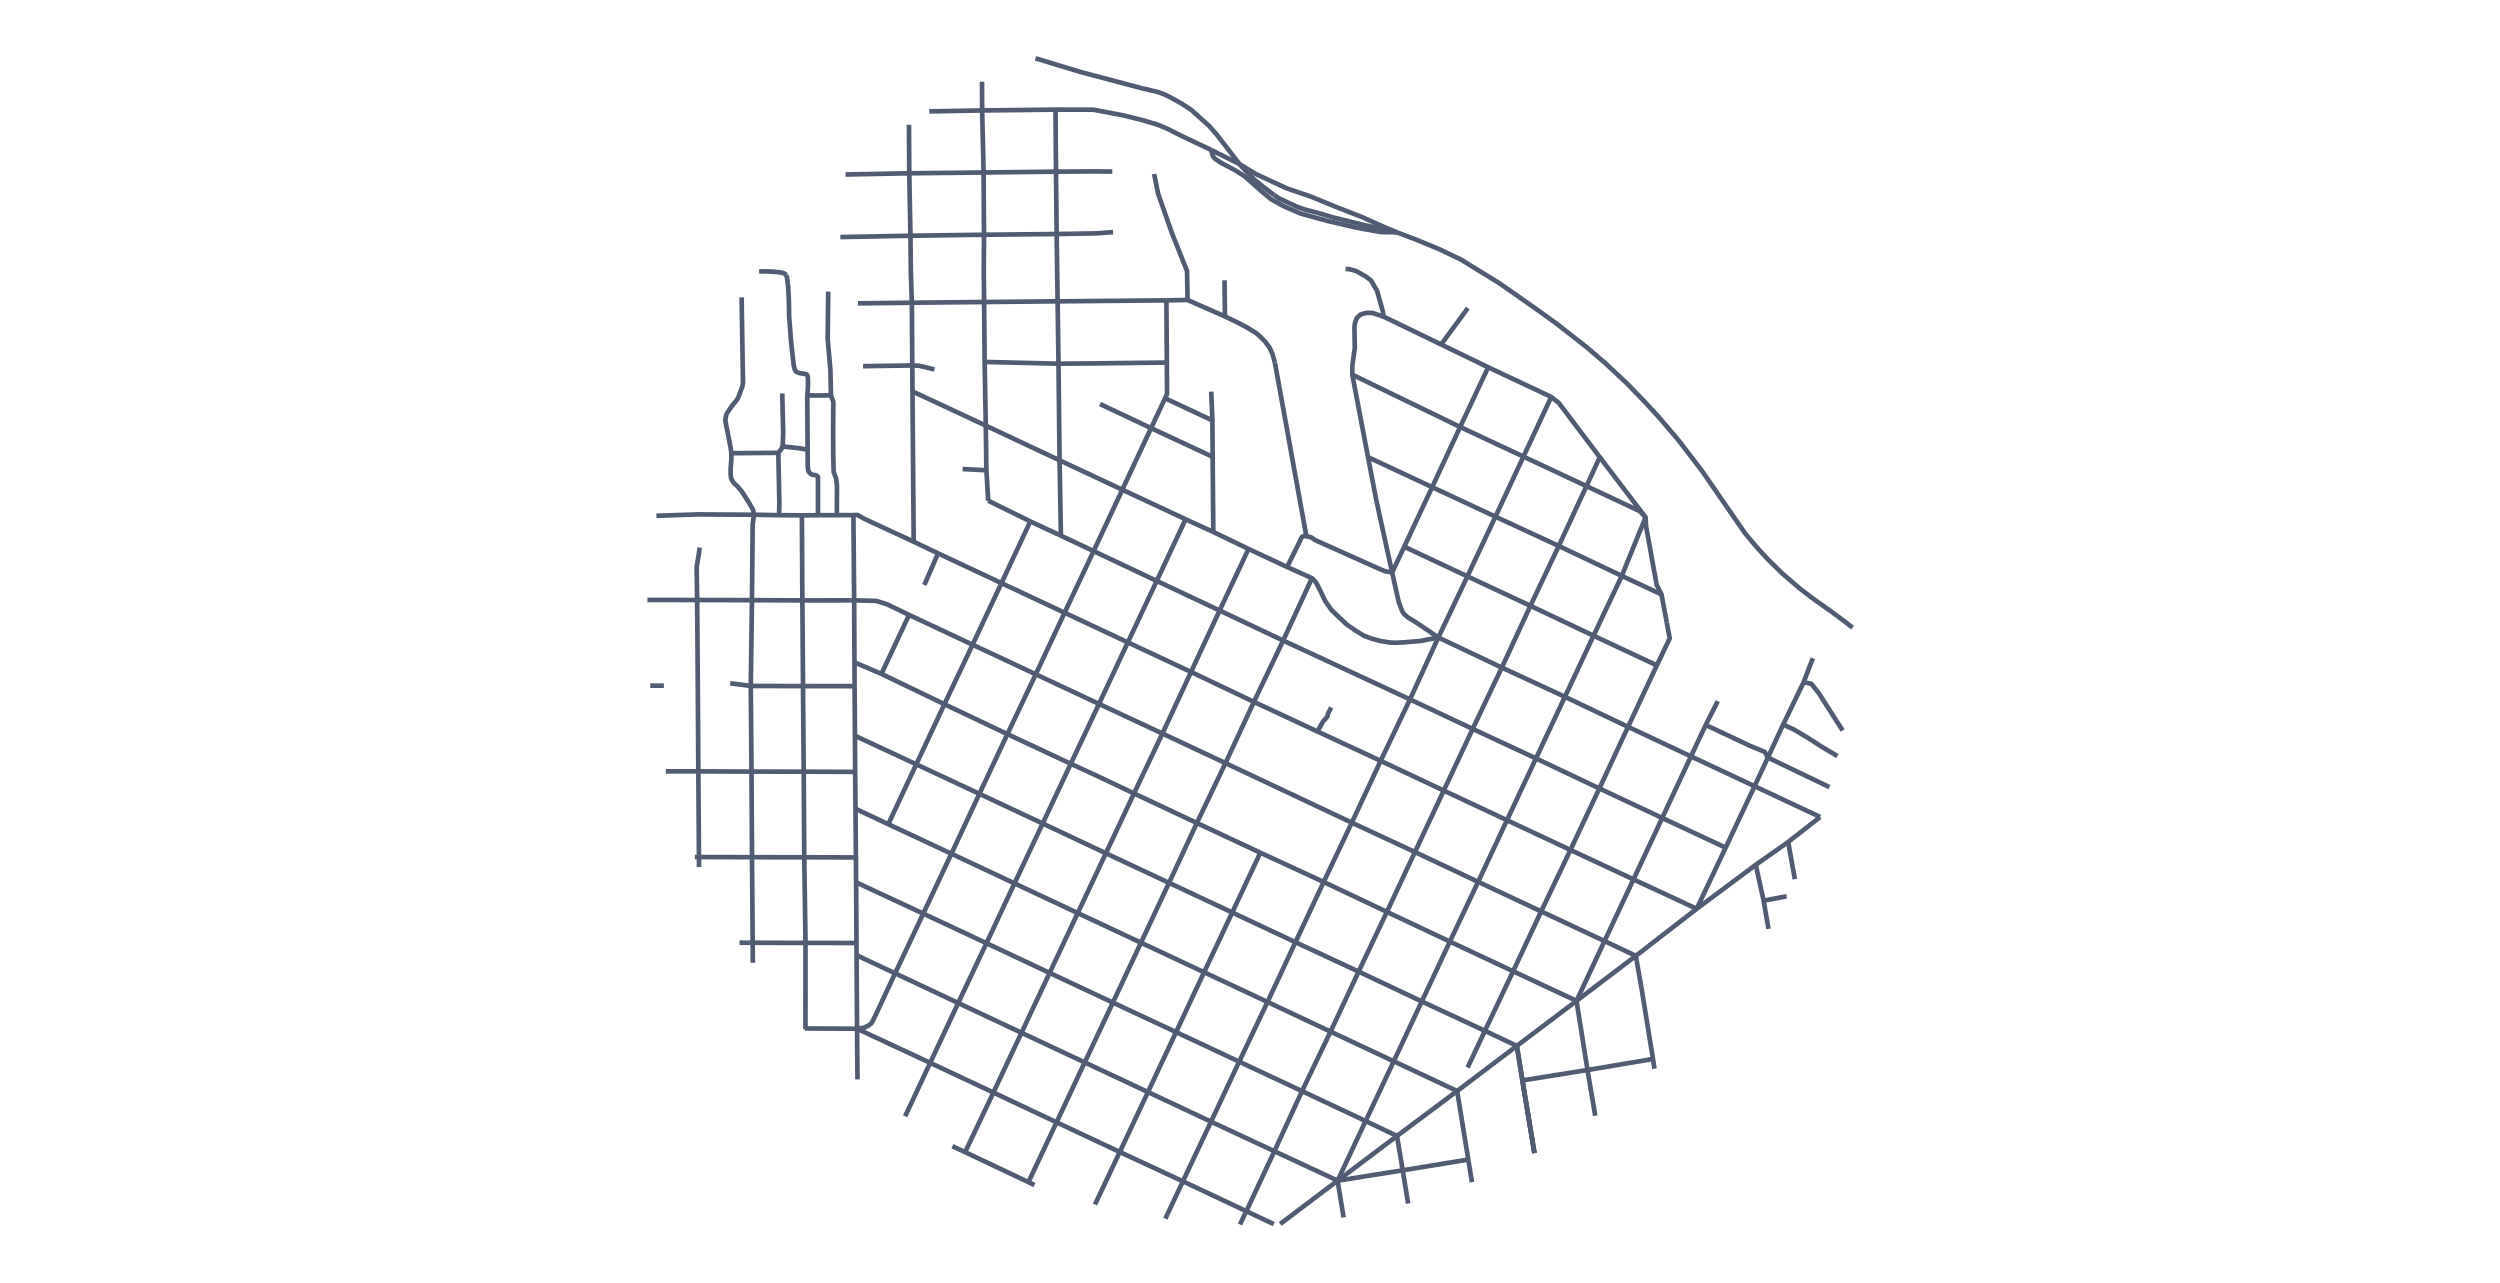 <?xml version='1.0' encoding='UTF-8' ?>
<svg xmlns='http://www.w3.org/2000/svg' xmlns:xlink='http://www.w3.org/1999/xlink' viewBox='0 0 571.50 293.25'>
<defs>
  <style type='text/css'><![CDATA[
    line, polyline, path, rect, circle {
      fill: none;
      stroke: #000000;
      stroke-linecap: round;
      stroke-linejoin: round;
      stroke-miterlimit: 10.00;
    }
  ]]></style>
</defs>
<rect width='100%' height='100%' style='stroke: none; fill: #FFFFFF;'/>
<defs>
  <clipPath id='cpMTM0LjIyN3w0MzcuMjczfDI5My4yNXww'>
    <rect x='134.23' y='0.00' width='303.05' height='293.25' />
  </clipPath>
</defs>
<polyline points='177.23,293.25 177.20,289.65 177.17,285.78 177.15,281.92 177.12,278.05 177.10,274.18 177.07,270.31 177.04,266.44 177.02,262.58 176.99,258.71 176.96,254.84 176.94,250.97 176.91,247.10 176.89,243.24 176.86,239.37 176.83,235.50 176.81,231.63 176.78,227.76 176.75,223.90 176.73,220.03 176.70,216.16 176.68,212.29 176.65,208.42 176.62,204.56 176.60,200.69 176.57,196.82 176.54,192.95 176.52,189.08 176.49,185.22 176.46,181.35 176.44,177.48 176.41,173.61 176.39,169.74 176.36,165.88 176.33,162.01 176.31,158.14 176.28,154.27 176.25,150.40 176.23,146.54 176.20,142.67 176.18,138.80 176.15,134.93 176.12,131.06 176.10,127.20 176.07,123.33 176.04,119.46 176.02,115.59 175.99,111.72 175.97,107.86 175.94,103.99 175.91,100.12 175.89,96.25 175.86,92.38 175.83,88.52 175.81,84.65 175.78,80.78 175.76,76.91 175.73,73.04 175.70,69.18 175.68,65.31 175.65,61.44 175.62,57.57 175.60,53.70 175.57,49.84 175.55,45.97 175.52,42.10 175.49,38.23 175.47,34.36 175.44,30.50 175.41,26.63 175.39,22.76 175.36,18.89 175.33,15.02 175.31,11.16 175.28,7.29 175.26,3.42 175.23,0.00 ' style='stroke-width: 0.75; stroke: none;' clip-path='url(#cpMTM0LjIyN3w0MzcuMjczfDI5My4yNXww)' />
<polyline points='229.37,293.25 229.37,293.17 229.34,289.30 229.32,285.43 229.29,281.56 229.26,277.69 229.24,273.83 229.21,269.96 229.18,266.09 229.16,262.22 229.13,258.35 229.10,254.48 229.08,250.62 229.05,246.75 229.02,242.88 229.00,239.01 228.97,235.14 228.94,231.28 228.92,227.41 228.89,223.54 228.86,219.67 228.84,215.80 228.81,211.94 228.78,208.07 228.76,204.20 228.73,200.33 228.71,196.46 228.68,192.60 228.65,188.73 228.63,184.86 228.60,180.99 228.57,177.12 228.55,173.26 228.52,169.39 228.49,165.52 228.47,161.65 228.44,157.78 228.41,153.92 228.39,150.05 228.36,146.18 228.33,142.31 228.31,138.44 228.28,134.58 228.25,130.71 228.23,126.84 228.20,122.97 228.17,119.10 228.15,115.24 228.12,111.37 228.09,107.50 228.07,103.63 228.04,99.76 228.02,95.90 227.99,92.03 227.96,88.16 227.94,84.29 227.91,80.42 227.88,76.56 227.86,72.69 227.83,68.82 227.80,64.95 227.78,61.08 227.75,57.22 227.72,53.35 227.70,49.48 227.67,45.61 227.64,41.74 227.62,37.88 227.59,34.01 227.56,30.14 227.54,26.27 227.51,22.40 227.48,18.54 227.46,14.67 227.43,10.80 227.41,6.93 227.38,3.06 227.36,0.00 ' style='stroke-width: 0.75; stroke: none;' clip-path='url(#cpMTM0LjIyN3w0MzcuMjczfDI5My4yNXww)' />
<polyline points='281.51,293.25 281.51,292.81 281.48,288.94 281.46,285.07 281.43,281.20 281.40,277.33 281.38,273.47 281.35,269.60 281.32,265.73 281.30,261.86 281.27,257.99 281.24,254.13 281.22,250.26 281.19,246.39 281.16,242.52 281.13,238.65 281.11,234.79 281.08,230.92 281.05,227.05 281.03,223.18 281.00,219.31 280.97,215.45 280.95,211.58 280.92,207.71 280.89,203.84 280.87,199.97 280.84,196.11 280.81,192.24 280.79,188.37 280.76,184.50 280.73,180.63 280.71,176.77 280.68,172.90 280.65,169.03 280.63,165.16 280.60,161.29 280.57,157.43 280.55,153.56 280.52,149.69 280.49,145.82 280.47,141.95 280.44,138.09 280.41,134.22 280.38,130.35 280.36,126.48 280.33,122.61 280.30,118.75 280.28,114.88 280.25,111.01 280.22,107.14 280.20,103.27 280.17,99.41 280.14,95.54 280.12,91.67 280.09,87.80 280.06,83.93 280.04,80.07 280.01,76.20 279.98,72.33 279.96,68.46 279.93,64.59 279.90,60.73 279.88,56.86 279.85,52.99 279.82,49.12 279.80,45.25 279.77,41.39 279.74,37.52 279.72,33.65 279.69,29.78 279.66,25.91 279.64,22.04 279.61,18.18 279.58,14.31 279.55,10.44 279.53,6.57 279.50,2.70 279.48,0.00 ' style='stroke-width: 0.75; stroke: none;' clip-path='url(#cpMTM0LjIyN3w0MzcuMjczfDI5My4yNXww)' />
<polyline points='333.66,293.25 333.65,292.44 333.62,288.58 333.60,284.71 333.57,280.84 333.54,276.97 333.52,273.10 333.49,269.24 333.46,265.37 333.43,261.50 333.41,257.63 333.38,253.76 333.35,249.90 333.33,246.03 333.30,242.16 333.27,238.29 333.25,234.42 333.22,230.56 333.19,226.69 333.16,222.82 333.14,218.95 333.11,215.08 333.08,211.22 333.06,207.35 333.03,203.48 333.00,199.61 332.98,195.74 332.95,191.88 332.92,188.01 332.89,184.14 332.87,180.27 332.84,176.40 332.81,172.53 332.79,168.67 332.76,164.80 332.73,160.93 332.70,157.06 332.68,153.19 332.65,149.33 332.62,145.46 332.60,141.59 332.57,137.72 332.54,133.85 332.52,129.99 332.49,126.12 332.46,122.25 332.43,118.38 332.41,114.51 332.38,110.65 332.35,106.78 332.33,102.91 332.30,99.04 332.27,95.17 332.25,91.31 332.22,87.44 332.19,83.57 332.16,79.70 332.14,75.83 332.11,71.97 332.08,68.10 332.06,64.23 332.03,60.36 332.00,56.49 331.98,52.63 331.95,48.76 331.92,44.89 331.89,41.02 331.87,37.15 331.84,33.29 331.81,29.42 331.79,25.55 331.76,21.68 331.73,17.81 331.70,13.95 331.68,10.08 331.65,6.21 331.62,2.34 331.61,0.00 ' style='stroke-width: 0.75; stroke: none;' clip-path='url(#cpMTM0LjIyN3w0MzcuMjczfDI5My4yNXww)' />
<polyline points='385.80,293.25 385.79,292.08 385.76,288.21 385.74,284.34 385.71,280.47 385.68,276.61 385.66,272.74 385.63,268.87 385.60,265.00 385.57,261.13 385.55,257.27 385.52,253.40 385.49,249.53 385.46,245.66 385.44,241.79 385.41,237.93 385.38,234.06 385.36,230.19 385.33,226.32 385.30,222.45 385.27,218.59 385.25,214.72 385.22,210.85 385.19,206.98 385.16,203.11 385.14,199.25 385.11,195.38 385.08,191.51 385.06,187.64 385.03,183.77 385.00,179.91 384.97,176.04 384.95,172.17 384.92,168.30 384.89,164.43 384.86,160.56 384.84,156.70 384.81,152.83 384.78,148.96 384.76,145.09 384.73,141.22 384.70,137.36 384.67,133.49 384.65,129.62 384.62,125.75 384.59,121.88 384.56,118.02 384.54,114.15 384.51,110.28 384.48,106.41 384.46,102.54 384.43,98.68 384.40,94.81 384.37,90.94 384.35,87.07 384.32,83.20 384.29,79.34 384.26,75.47 384.24,71.60 384.21,67.73 384.18,63.86 384.16,60.00 384.13,56.13 384.10,52.26 384.07,48.39 384.05,44.52 384.02,40.66 383.99,36.79 383.96,32.92 383.94,29.05 383.91,25.18 383.88,21.32 383.86,17.45 383.83,13.58 383.80,9.71 383.77,5.84 383.75,1.98 383.73,0.00 ' style='stroke-width: 0.75; stroke: none;' clip-path='url(#cpMTM0LjIyN3w0MzcuMjczfDI5My4yNXww)' />
<polyline points='437.27,198.88 437.27,198.88 437.25,195.01 437.22,191.14 437.19,187.27 437.16,183.40 437.14,179.54 437.11,175.67 437.08,171.80 437.05,167.93 437.03,164.06 437.00,160.20 436.97,156.33 436.94,152.46 436.91,148.59 436.89,144.72 436.86,140.86 436.83,136.99 436.80,133.12 436.78,129.25 436.75,125.38 436.72,121.52 436.69,117.65 436.67,113.78 436.64,109.91 436.61,106.04 436.58,102.18 436.56,98.31 436.53,94.44 436.50,90.57 436.47,86.70 436.45,82.84 436.42,78.97 436.39,75.10 436.36,71.23 436.34,67.36 436.31,63.50 436.28,59.63 436.25,55.76 436.23,51.89 436.20,48.02 436.17,44.16 436.14,40.29 436.12,36.42 436.09,32.55 436.06,28.68 436.03,24.82 436.01,20.95 435.98,17.08 435.95,13.21 435.92,9.34 435.90,5.48 435.87,1.61 435.86,0.00 ' style='stroke-width: 0.75; stroke: none;' clip-path='url(#cpMTM0LjIyN3w0MzcuMjczfDI5My4yNXww)' />
<polyline points='134.23,252.04 135.86,252.02 139.55,252.00 143.24,251.97 146.92,251.95 150.61,251.92 154.30,251.90 157.98,251.88 161.67,251.85 165.36,251.83 169.04,251.80 172.73,251.78 176.42,251.75 180.10,251.72 183.79,251.70 187.48,251.67 191.16,251.65 194.85,251.62 198.54,251.60 202.22,251.57 205.91,251.55 209.60,251.52 213.28,251.50 216.97,251.47 220.66,251.45 224.34,251.42 228.03,251.40 231.72,251.37 235.40,251.35 239.09,251.32 242.77,251.30 246.46,251.27 250.15,251.25 253.83,251.22 257.52,251.20 261.21,251.17 264.89,251.14 268.58,251.12 272.27,251.09 275.95,251.07 279.64,251.04 283.33,251.02 287.01,250.99 290.70,250.97 294.39,250.94 298.07,250.91 301.76,250.89 305.45,250.86 309.13,250.84 312.82,250.81 316.51,250.79 320.19,250.76 323.88,250.73 327.57,250.71 331.25,250.68 334.94,250.66 338.63,250.63 342.31,250.61 346.00,250.58 349.69,250.55 353.37,250.53 357.06,250.50 360.74,250.48 364.43,250.45 368.12,250.43 371.80,250.40 375.49,250.37 379.18,250.35 382.86,250.32 386.55,250.30 390.24,250.27 393.92,250.24 397.61,250.22 401.30,250.19 404.98,250.17 408.67,250.14 412.36,250.11 416.04,250.09 419.73,250.06 423.42,250.03 427.10,250.01 430.79,249.98 434.48,249.96 437.27,249.94 ' style='stroke-width: 0.75; stroke: none;' clip-path='url(#cpMTM0LjIyN3w0MzcuMjczfDI5My4yNXww)' />
<polyline points='134.23,175.45 135.35,175.44 139.03,175.41 142.72,175.39 146.41,175.36 150.09,175.34 153.78,175.31 157.47,175.29 161.15,175.26 164.84,175.24 168.52,175.21 172.21,175.19 175.90,175.16 179.58,175.14 183.27,175.11 186.95,175.09 190.64,175.06 194.33,175.04 198.01,175.01 201.70,174.99 205.39,174.96 209.07,174.94 212.76,174.91 216.44,174.89 220.13,174.86 223.82,174.84 227.50,174.81 231.19,174.79 234.88,174.76 238.56,174.74 242.25,174.71 245.93,174.68 249.62,174.66 253.31,174.63 256.99,174.61 260.68,174.58 264.37,174.56 268.05,174.53 271.74,174.51 275.42,174.48 279.11,174.46 282.80,174.43 286.48,174.40 290.17,174.38 293.86,174.35 297.54,174.33 301.23,174.30 304.91,174.28 308.60,174.25 312.29,174.23 315.97,174.20 319.66,174.17 323.35,174.15 327.03,174.12 330.72,174.10 334.40,174.07 338.09,174.05 341.78,174.02 345.46,173.99 349.15,173.97 352.83,173.94 356.52,173.92 360.21,173.89 363.89,173.86 367.58,173.84 371.27,173.81 374.95,173.79 378.64,173.76 382.32,173.73 386.01,173.71 389.70,173.68 393.38,173.66 397.07,173.63 400.76,173.60 404.44,173.58 408.13,173.55 411.81,173.53 415.50,173.50 419.19,173.47 422.87,173.45 426.56,173.42 430.25,173.40 433.93,173.37 437.27,173.35 ' style='stroke-width: 0.75; stroke: none;' clip-path='url(#cpMTM0LjIyN3w0MzcuMjczfDI5My4yNXww)' />
<polyline points='134.23,98.86 134.83,98.85 138.52,98.83 142.20,98.80 145.89,98.78 149.57,98.75 153.26,98.73 156.95,98.70 160.63,98.68 164.32,98.65 168.00,98.63 171.69,98.60 175.38,98.58 179.06,98.55 182.75,98.53 186.43,98.50 190.12,98.48 193.81,98.45 197.49,98.43 201.18,98.40 204.86,98.38 208.55,98.35 212.23,98.33 215.92,98.30 219.61,98.28 223.29,98.25 226.98,98.22 230.66,98.20 234.35,98.17 238.04,98.15 241.72,98.12 245.41,98.10 249.09,98.07 252.78,98.05 256.47,98.02 260.15,98.00 263.84,97.97 267.52,97.95 271.21,97.92 274.89,97.89 278.58,97.87 282.27,97.84 285.95,97.82 289.64,97.79 293.32,97.77 297.01,97.74 300.70,97.72 304.38,97.69 308.07,97.66 311.75,97.64 315.44,97.61 319.12,97.59 322.81,97.56 326.50,97.54 330.18,97.51 333.87,97.48 337.55,97.46 341.24,97.43 344.93,97.41 348.61,97.38 352.30,97.36 355.98,97.33 359.67,97.30 363.36,97.28 367.04,97.25 370.73,97.23 374.41,97.20 378.10,97.17 381.78,97.15 385.47,97.12 389.16,97.10 392.84,97.07 396.53,97.04 400.21,97.02 403.90,96.99 407.59,96.97 411.27,96.94 414.96,96.91 418.64,96.89 422.33,96.86 426.02,96.84 429.70,96.81 433.39,96.78 437.07,96.76 437.27,96.76 ' style='stroke-width: 0.75; stroke: none;' clip-path='url(#cpMTM0LjIyN3w0MzcuMjczfDI5My4yNXww)' />
<polyline points='134.23,22.27 134.31,22.26 138.00,22.24 141.69,22.21 145.37,22.19 149.06,22.16 152.74,22.14 156.43,22.12 160.11,22.09 163.80,22.07 167.48,22.04 171.17,22.02 174.86,21.99 178.54,21.96 182.23,21.94 185.91,21.91 189.60,21.89 193.28,21.86 196.97,21.84 200.65,21.81 204.34,21.79 208.03,21.76 211.71,21.74 215.40,21.71 219.08,21.69 222.77,21.66 226.45,21.64 230.14,21.61 233.82,21.59 237.51,21.56 241.20,21.54 244.88,21.51 248.57,21.49 252.25,21.46 255.94,21.44 259.62,21.41 263.31,21.38 266.99,21.36 270.68,21.33 274.36,21.31 278.05,21.28 281.74,21.26 285.42,21.23 289.11,21.21 292.79,21.18 296.48,21.15 300.16,21.13 303.85,21.10 307.53,21.08 311.22,21.05 314.91,21.03 318.59,21.00 322.28,20.97 325.96,20.95 329.65,20.92 333.33,20.90 337.02,20.87 340.70,20.85 344.39,20.82 348.08,20.79 351.76,20.77 355.45,20.74 359.13,20.72 362.82,20.69 366.50,20.67 370.19,20.64 373.87,20.61 377.56,20.59 381.24,20.56 384.93,20.54 388.62,20.51 392.30,20.48 395.99,20.46 399.67,20.43 403.36,20.41 407.04,20.38 410.73,20.35 414.41,20.33 418.10,20.30 421.79,20.27 425.47,20.25 429.16,20.22 432.84,20.20 436.53,20.17 437.27,20.16 ' style='stroke-width: 0.75; stroke: none;' clip-path='url(#cpMTM0LjIyN3w0MzcuMjczfDI5My4yNXww)' />
<polyline points='186.99,117.78 186.99,109.27 186.97,108.99 186.76,108.78 186.43,108.61 185.75,108.54 185.32,108.31 184.92,107.92 184.76,107.50 184.65,106.62 184.62,102.71 184.54,90.41 184.70,88.53 184.69,86.53 184.62,85.97 184.46,85.65 184.33,85.54 182.76,85.29 182.03,84.99 181.84,84.78 181.67,84.44 181.42,83.39 180.84,78.09 180.40,72.43 180.33,68.63 180.17,65.52 179.90,63.41 179.74,62.90 ' style='stroke-width: 1.07; stroke: #515B72; stroke-linecap: butt;' clip-path='url(#cpMTM0LjIyN3w0MzcuMjczfDI5My4yNXww)' />
<polyline points='172.35,117.67 172.20,116.80 172.07,116.41 171.26,114.98 169.61,112.40 168.62,111.21 167.86,110.53 167.48,110.01 167.13,109.34 167.02,108.51 167.02,107.21 167.18,105.08 167.19,103.60 167.00,102.23 165.87,96.50 165.82,96.05 165.97,95.04 166.16,94.50 167.36,92.72 168.35,91.56 168.77,90.84 169.75,88.23 169.85,87.48 169.57,70.45 169.55,67.98 ' style='stroke-width: 1.07; stroke: #515B72; stroke-linecap: butt;' clip-path='url(#cpMTM0LjIyN3w0MzcuMjczfDI5My4yNXww)' />
<polyline points='179.74,62.90 179.48,62.64 179.19,62.45 178.62,62.31 176.90,62.11 175.26,62.04 174.26,62.04 173.54,62.08 ' style='stroke-width: 1.07; stroke: #515B72; stroke-linecap: butt;' clip-path='url(#cpMTM0LjIyN3w0MzcuMjczfDI5My4yNXww)' />
<polyline points='346.75,239.09 348.02,246.98 350.62,262.68 350.77,263.60 ' style='stroke-width: 1.07; stroke: #515B72; stroke-linecap: butt;' clip-path='url(#cpMTM0LjIyN3w0MzcuMjczfDI5My4yNXww)' />
<polyline points='236.71,13.33 247.02,16.46 260.84,20.13 264.71,21.04 266.12,21.55 267.96,22.47 270.19,23.73 272.32,25.12 276.43,28.81 277.62,30.17 278.31,30.98 283.35,37.51 283.82,38.06 286.67,41.00 288.18,42.23 291.27,44.60 ' style='stroke-width: 1.07; stroke: #515B72; stroke-linecap: butt;' clip-path='url(#cpMTM0LjIyN3w0MzcuMjczfDI5My4yNXww)' />
<polyline points='212.43,25.46 224.52,25.25 241.29,25.06 249.98,25.08 256.66,26.35 261.22,27.48 264.62,28.50 266.60,29.31 270.20,31.12 276.87,34.28 ' style='stroke-width: 1.07; stroke: #515B72; stroke-linecap: butt;' clip-path='url(#cpMTM0LjIyN3w0MzcuMjczfDI5My4yNXww)' />
<polyline points='319.28,53.10 315.55,53.04 310.27,52.08 303.57,50.53 297.37,48.84 293.47,47.15 290.52,45.51 289.12,44.35 287.40,42.85 284.42,40.23 282.26,38.87 279.23,37.27 277.76,36.30 277.37,35.85 277.17,35.37 276.87,34.28 ' style='stroke-width: 1.07; stroke: #515B72; stroke-linecap: butt;' clip-path='url(#cpMTM0LjIyN3w0MzcuMjczfDI5My4yNXww)' />
<polyline points='408.77,192.48 410.30,200.97 ' style='stroke-width: 1.07; stroke: #515B72; stroke-linecap: butt;' clip-path='url(#cpMTM0LjIyN3w0MzcuMjczfDI5My4yNXww)' />
<polyline points='318.24,130.85 316.66,130.60 315.16,129.98 300.64,123.47 299.84,122.90 299.16,122.68 298.64,122.61 298.11,122.52 297.68,122.69 297.45,123.01 297.01,124.01 294.22,129.61 ' style='stroke-width: 1.07; stroke: #515B72; stroke-linecap: butt;' clip-path='url(#cpMTM0LjIyN3w0MzcuMjczfDI5My4yNXww)' />
<polyline points='319.28,53.10 311.72,51.42 304.98,49.76 301.14,48.63 298.25,47.89 296.42,47.23 292.39,45.35 291.27,44.60 ' style='stroke-width: 1.07; stroke: #515B72; stroke-linecap: butt;' clip-path='url(#cpMTM0LjIyN3w0MzcuMjczfDI5My4yNXww)' />
<polyline points='348.02,246.98 350.62,262.68 350.77,263.60 ' style='stroke-width: 1.07; stroke: #515B72; stroke-linecap: butt;' clip-path='url(#cpMTM0LjIyN3w0MzcuMjczfDI5My4yNXww)' />
<polyline points='298.64,122.61 291.45,82.94 ' style='stroke-width: 1.07; stroke: #515B72; stroke-linecap: butt;' clip-path='url(#cpMTM0LjIyN3w0MzcuMjczfDI5My4yNXww)' />
<polyline points='416.07,186.77 408.77,192.48 401.36,197.70 387.86,207.75 373.95,218.51 360.39,228.80 346.75,239.09 333.10,249.41 319.35,259.68 305.77,269.90 292.65,279.80 ' style='stroke-width: 1.07; stroke: #515B72; stroke-linecap: butt;' clip-path='url(#cpMTM0LjIyN3w0MzcuMjczfDI5My4yNXww)' />
<polyline points='225.49,107.50 220.05,107.23 ' style='stroke-width: 1.07; stroke: #515B72; stroke-linecap: butt;' clip-path='url(#cpMTM0LjIyN3w0MzcuMjczfDI5My4yNXww)' />
<polyline points='189.95,90.39 184.54,90.41 ' style='stroke-width: 1.07; stroke: #515B72; stroke-linecap: butt;' clip-path='url(#cpMTM0LjIyN3w0MzcuMjczfDI5My4yNXww)' />
<polyline points='225.91,114.47 225.49,107.50 225.35,97.30 225.09,82.74 224.97,69.04 224.89,62.30 224.94,53.66 224.85,39.43 224.52,25.25 224.49,18.69 ' style='stroke-width: 1.07; stroke: #515B72; stroke-linecap: butt;' clip-path='url(#cpMTM0LjIyN3w0MzcuMjczfDI5My4yNXww)' />
<polyline points='271.48,68.58 271.36,61.95 267.90,53.28 264.73,44.24 263.83,39.75 ' style='stroke-width: 1.07; stroke: #515B72; stroke-linecap: butt;' clip-path='url(#cpMTM0LjIyN3w0MzcuMjczfDI5My4yNXww)' />
<polyline points='191.30,117.77 191.33,111.01 191.14,109.39 190.58,107.89 190.49,104.82 190.45,98.75 190.50,91.84 189.95,90.39 189.83,84.46 189.76,83.76 189.21,77.50 189.33,66.67 ' style='stroke-width: 1.07; stroke: #515B72; stroke-linecap: butt;' clip-path='url(#cpMTM0LjIyN3w0MzcuMjczfDI5My4yNXww)' />
<polyline points='329.44,78.75 335.55,70.42 ' style='stroke-width: 1.07; stroke: #515B72; stroke-linecap: butt;' clip-path='url(#cpMTM0LjIyN3w0MzcuMjczfDI5My4yNXww)' />
<polyline points='319.35,259.68 320.66,267.53 321.90,275.13 ' style='stroke-width: 1.07; stroke: #515B72; stroke-linecap: butt;' clip-path='url(#cpMTM0LjIyN3w0MzcuMjczfDI5My4yNXww)' />
<polyline points='305.77,269.90 307.15,278.30 ' style='stroke-width: 1.07; stroke: #515B72; stroke-linecap: butt;' clip-path='url(#cpMTM0LjIyN3w0MzcuMjczfDI5My4yNXww)' />
<polyline points='335.65,265.07 320.66,267.53 305.77,269.90 ' style='stroke-width: 1.07; stroke: #515B72; stroke-linecap: butt;' clip-path='url(#cpMTM0LjIyN3w0MzcuMjczfDI5My4yNXww)' />
<polyline points='408.42,204.89 403.16,205.88 ' style='stroke-width: 1.07; stroke: #515B72; stroke-linecap: butt;' clip-path='url(#cpMTM0LjIyN3w0MzcuMjczfDI5My4yNXww)' />
<polyline points='373.95,218.51 375.30,226.22 377.87,242.08 378.21,244.31 ' style='stroke-width: 1.07; stroke: #515B72; stroke-linecap: butt;' clip-path='url(#cpMTM0LjIyN3w0MzcuMjczfDI5My4yNXww)' />
<polyline points='348.02,246.98 350.62,262.68 350.77,263.60 ' style='stroke-width: 1.07; stroke: #515B72; stroke-linecap: butt;' clip-path='url(#cpMTM0LjIyN3w0MzcuMjczfDI5My4yNXww)' />
<polyline points='333.10,249.41 335.65,265.07 336.49,270.25 ' style='stroke-width: 1.07; stroke: #515B72; stroke-linecap: butt;' clip-path='url(#cpMTM0LjIyN3w0MzcuMjczfDI5My4yNXww)' />
<polyline points='377.87,242.08 362.90,244.60 348.02,246.98 ' style='stroke-width: 1.07; stroke: #515B72; stroke-linecap: butt;' clip-path='url(#cpMTM0LjIyN3w0MzcuMjczfDI5My4yNXww)' />
<polyline points='360.39,228.80 362.90,244.60 364.27,252.67 364.68,255.06 ' style='stroke-width: 1.07; stroke: #515B72; stroke-linecap: butt;' clip-path='url(#cpMTM0LjIyN3w0MzcuMjczfDI5My4yNXww)' />
<polyline points='346.75,239.09 348.02,246.98 ' style='stroke-width: 1.07; stroke: #515B72; stroke-linecap: butt;' clip-path='url(#cpMTM0LjIyN3w0MzcuMjczfDI5My4yNXww)' />
<polyline points='401.36,197.70 403.16,205.88 404.28,212.34 ' style='stroke-width: 1.07; stroke: #515B72; stroke-linecap: butt;' clip-path='url(#cpMTM0LjIyN3w0MzcuMjczfDI5My4yNXww)' />
<polyline points='178.91,102.06 179.04,99.10 178.82,89.94 ' style='stroke-width: 1.07; stroke: #515B72; stroke-linecap: butt;' clip-path='url(#cpMTM0LjIyN3w0MzcuMjczfDI5My4yNXww)' />
<polyline points='184.13,235.28 184.13,235.11 184.14,215.55 183.85,195.97 183.73,176.40 183.57,156.84 183.42,137.25 183.31,117.81 ' style='stroke-width: 1.07; stroke: #515B72; stroke-linecap: butt;' clip-path='url(#cpMTM0LjIyN3w0MzcuMjczfDI5My4yNXww)' />
<polyline points='394.48,193.78 379.98,186.99 365.61,180.24 351.12,173.37 336.65,166.63 322.32,159.88 293.33,146.43 278.80,139.56 264.43,132.80 250.00,125.98 242.52,122.46 235.53,119.20 225.91,114.47 ' style='stroke-width: 1.07; stroke: #515B72; stroke-linecap: butt;' clip-path='url(#cpMTM0LjIyN3w0MzcuMjczfDI5My4yNXww)' />
<polyline points='172.09,220.10 172.06,215.51 171.91,195.96 171.79,176.39 171.63,156.81 171.90,137.20 172.06,119.89 172.35,117.67 ' style='stroke-width: 1.07; stroke: #515B72; stroke-linecap: butt;' clip-path='url(#cpMTM0LjIyN3w0MzcuMjczfDI5My4yNXww)' />
<polyline points='373.95,218.51 366.79,215.13 352.31,208.35 337.90,201.59 323.45,194.78 309.02,188.06 280.14,174.45 265.73,167.69 251.23,160.92 236.77,154.14 222.33,147.38 207.81,140.57 202.77,138.14 200.28,137.36 195.26,137.24 ' style='stroke-width: 1.07; stroke: #515B72; stroke-linecap: butt;' clip-path='url(#cpMTM0LjIyN3w0MzcuMjczfDI5My4yNXww)' />
<polyline points='195.92,235.17 184.13,235.11 183.97,235.11 ' style='stroke-width: 1.07; stroke: #515B72; stroke-linecap: butt;' clip-path='url(#cpMTM0LjIyN3w0MzcuMjczfDI5My4yNXww)' />
<polyline points='376.18,118.25 374.80,116.82 362.66,111.13 348.26,104.38 333.79,97.61 309.14,85.66 ' style='stroke-width: 1.07; stroke: #515B72; stroke-linecap: butt;' clip-path='url(#cpMTM0LjIyN3w0MzcuMjczfDI5My4yNXww)' />
<polyline points='319.28,53.10 316.14,51.78 311.36,49.62 305.44,47.32 299.66,44.94 294.13,43.05 287.05,39.77 283.35,37.51 276.87,34.28 ' style='stroke-width: 1.07; stroke: #515B72; stroke-linecap: butt;' clip-path='url(#cpMTM0LjIyN3w0MzcuMjczfDI5My4yNXww)' />
<polyline points='184.62,102.71 183.72,102.66 182.80,102.48 178.91,102.06 178.60,102.66 177.92,103.52 167.19,103.60 ' style='stroke-width: 1.07; stroke: #515B72; stroke-linecap: butt;' clip-path='url(#cpMTM0LjIyN3w0MzcuMjczfDI5My4yNXww)' />
<polyline points='235.53,119.20 228.93,133.30 222.33,147.38 215.89,160.98 209.46,174.72 203.05,188.41 ' style='stroke-width: 1.07; stroke: #515B72; stroke-linecap: butt;' clip-path='url(#cpMTM0LjIyN3w0MzcuMjczfDI5My4yNXww)' />
<polyline points='207.81,140.57 201.49,154.05 ' style='stroke-width: 1.07; stroke: #515B72; stroke-linecap: butt;' clip-path='url(#cpMTM0LjIyN3w0MzcuMjczfDI5My4yNXww)' />
<polyline points='305.77,269.90 291.32,263.17 276.84,256.42 262.42,249.64 247.96,242.87 233.51,236.09 219.04,229.29 204.62,222.50 195.81,218.36 ' style='stroke-width: 1.07; stroke: #515B72; stroke-linecap: butt;' clip-path='url(#cpMTM0LjIyN3w0MzcuMjczfDI5My4yNXww)' />
<polyline points='277.21,104.43 263.13,97.87 251.46,92.36 ' style='stroke-width: 1.07; stroke: #515B72; stroke-linecap: butt;' clip-path='url(#cpMTM0LjIyN3w0MzcuMjczfDI5My4yNXww)' />
<polyline points='423.50,143.49 421.58,141.99 420.13,140.90 418.61,139.78 414.78,137.08 411.57,134.65 407.42,131.08 404.19,127.92 401.69,125.21 398.91,121.90 389.09,107.67 383.70,100.63 379.27,95.43 375.76,91.61 373.10,88.88 371.93,87.66 366.92,82.98 362.79,79.44 355.95,74.08 351.74,71.04 342.82,64.78 338.21,61.95 333.97,59.33 328.84,56.90 323.90,54.85 319.28,53.10 ' style='stroke-width: 1.07; stroke: #515B72; stroke-linecap: butt;' clip-path='url(#cpMTM0LjIyN3w0MzcuMjczfDI5My4yNXww)' />
<polyline points='151.77,156.75 148.65,156.74 ' style='stroke-width: 1.07; stroke: #515B72; stroke-linecap: butt;' clip-path='url(#cpMTM0LjIyN3w0MzcuMjczfDI5My4yNXww)' />
<polyline points='195.36,156.86 183.57,156.84 171.63,156.81 166.94,156.20 ' style='stroke-width: 1.07; stroke: #515B72; stroke-linecap: butt;' clip-path='url(#cpMTM0LjIyN3w0MzcuMjczfDI5My4yNXww)' />
<polyline points='195.79,215.57 184.14,215.55 172.06,215.51 169.06,215.50 ' style='stroke-width: 1.07; stroke: #515B72; stroke-linecap: butt;' clip-path='url(#cpMTM0LjIyN3w0MzcuMjczfDI5My4yNXww)' />
<polyline points='360.39,228.80 345.90,222.03 331.44,215.25 317.04,208.46 302.59,201.62 288.11,194.93 273.60,188.14 259.23,181.38 251.32,177.62 244.78,174.60 230.29,167.82 215.89,160.98 201.49,154.05 195.33,151.41 ' style='stroke-width: 1.07; stroke: #515B72; stroke-linecap: butt;' clip-path='url(#cpMTM0LjIyN3w0MzcuMjczfDI5My4yNXww)' />
<polyline points='214.44,126.50 211.30,133.72 ' style='stroke-width: 1.07; stroke: #515B72; stroke-linecap: butt;' clip-path='url(#cpMTM0LjIyN3w0MzcuMjczfDI5My4yNXww)' />
<polyline points='236.48,270.89 235.10,270.24 220.62,263.38 217.72,262.02 ' style='stroke-width: 1.07; stroke: #515B72; stroke-linecap: butt;' clip-path='url(#cpMTM0LjIyN3w0MzcuMjczfDI5My4yNXww)' />
<polyline points='280.03,72.34 279.92,64.07 ' style='stroke-width: 1.07; stroke: #515B72; stroke-linecap: butt;' clip-path='url(#cpMTM0LjIyN3w0MzcuMjczfDI5My4yNXww)' />
<polyline points='193.30,39.89 207.86,39.61 224.85,39.43 241.40,39.24 250.13,39.18 254.27,39.22 ' style='stroke-width: 1.07; stroke: #515B72; stroke-linecap: butt;' clip-path='url(#cpMTM0LjIyN3w0MzcuMjczfDI5My4yNXww)' />
<polyline points='416.07,186.76 401.09,179.73 386.55,172.91 372.17,166.16 357.74,159.29 343.31,152.61 328.80,145.73 324.77,146.52 320.94,146.84 319.26,146.93 317.89,146.90 315.45,146.51 313.66,146.02 311.88,145.37 310.13,144.32 307.88,142.79 304.44,139.52 302.97,137.45 302.00,135.40 301.00,133.44 300.50,132.75 299.91,132.17 294.22,129.61 285.41,125.49 277.36,121.61 271.02,118.71 256.56,111.95 242.22,105.23 225.35,97.30 208.59,89.48 ' style='stroke-width: 1.07; stroke: #515B72; stroke-linecap: butt;' clip-path='url(#cpMTM0LjIyN3w0MzcuMjczfDI5My4yNXww)' />
<polyline points='414.41,150.48 412.31,155.95 407.63,165.64 404.13,173.18 401.09,179.73 394.48,193.78 387.86,207.75 ' style='stroke-width: 1.07; stroke: #515B72; stroke-linecap: butt;' clip-path='url(#cpMTM0LjIyN3w0MzcuMjczfDI5My4yNXww)' />
<polyline points='354.62,90.74 348.26,104.38 341.85,118.11 335.45,131.76 328.80,145.73 322.32,159.88 315.62,173.93 309.02,188.06 302.59,201.62 296.14,215.39 289.75,229.05 283.27,242.70 276.84,256.42 270.40,270.05 266.40,278.58 ' style='stroke-width: 1.07; stroke: #515B72; stroke-linecap: butt;' clip-path='url(#cpMTM0LjIyN3w0MzcuMjczfDI5My4yNXww)' />
<polyline points='266.74,82.88 250.41,83.07 241.97,83.14 225.09,82.74 ' style='stroke-width: 1.07; stroke: #515B72; stroke-linecap: butt;' clip-path='url(#cpMTM0LjIyN3w0MzcuMjczfDI5My4yNXww)' />
<polyline points='299.91,132.17 293.33,146.43 286.64,160.45 280.14,174.45 273.60,188.14 267.24,201.82 260.83,215.50 254.40,229.19 247.96,242.87 241.53,256.56 235.10,270.24 235.07,270.31 ' style='stroke-width: 1.07; stroke: #515B72; stroke-linecap: butt;' clip-path='url(#cpMTM0LjIyN3w0MzcuMjczfDI5My4yNXww)' />
<polyline points='340.19,83.96 333.79,97.61 327.39,111.36 321.01,124.98 318.24,130.85 ' style='stroke-width: 1.07; stroke: #515B72; stroke-linecap: butt;' clip-path='url(#cpMTM0LjIyN3w0MzcuMjczfDI5My4yNXww)' />
<polyline points='178.10,117.77 178.16,114.86 177.92,103.52 ' style='stroke-width: 1.07; stroke: #515B72; stroke-linecap: butt;' clip-path='url(#cpMTM0LjIyN3w0MzcuMjczfDI5My4yNXww)' />
<polyline points='266.34,91.05 277.16,96.12 ' style='stroke-width: 1.07; stroke: #515B72; stroke-linecap: butt;' clip-path='url(#cpMTM0LjIyN3w0MzcuMjczfDI5My4yNXww)' />
<polyline points='208.87,123.84 208.73,106.73 208.59,89.48 208.55,83.54 208.45,69.20 208.22,62.43 208.13,53.89 207.86,39.61 207.79,28.51 ' style='stroke-width: 1.07; stroke: #515B72; stroke-linecap: butt;' clip-path='url(#cpMTM0LjIyN3w0MzcuMjczfDI5My4yNXww)' />
<polyline points='266.64,68.66 241.77,68.88 224.97,69.04 208.45,69.20 196.14,69.35 ' style='stroke-width: 1.07; stroke: #515B72; stroke-linecap: butt;' clip-path='url(#cpMTM0LjIyN3w0MzcuMjczfDI5My4yNXww)' />
<polyline points='381.03,142.36 379.82,135.89 378.71,133.70 376.28,120.26 376.18,118.25 365.71,104.52 356.35,92.12 354.62,90.74 340.19,83.96 329.44,78.75 316.29,72.38 316.13,71.22 314.81,66.55 313.44,64.13 312.07,63.11 310.00,61.96 308.61,61.57 307.59,61.46 ' style='stroke-width: 1.07; stroke: #515B72; stroke-linecap: butt;' clip-path='url(#cpMTM0LjIyN3w0MzcuMjczfDI5My4yNXww)' />
<polyline points='285.41,125.49 278.80,139.56 272.27,153.61 265.73,167.69 259.23,181.38 252.80,195.06 246.37,208.73 239.94,222.41 233.51,236.09 227.09,249.75 220.62,263.38 220.54,263.55 ' style='stroke-width: 1.07; stroke: #515B72; stroke-linecap: butt;' clip-path='url(#cpMTM0LjIyN3w0MzcuMjczfDI5My4yNXww)' />
<polyline points='271.02,118.71 264.43,132.80 257.82,146.85 251.23,160.92 244.78,174.60 238.35,188.25 231.91,201.94 225.50,215.62 219.04,229.29 212.64,242.97 206.91,255.18 ' style='stroke-width: 1.07; stroke: #515B72; stroke-linecap: butt;' clip-path='url(#cpMTM0LjIyN3w0MzcuMjczfDI5My4yNXww)' />
<polyline points='288.11,194.93 281.69,208.60 275.25,222.26 268.85,235.94 262.42,249.64 255.98,263.35 250.31,275.35 ' style='stroke-width: 1.07; stroke: #515B72; stroke-linecap: butt;' clip-path='url(#cpMTM0LjIyN3w0MzcuMjczfDI5My4yNXww)' />
<polyline points='418.21,179.94 404.13,173.18 ' style='stroke-width: 1.07; stroke: #515B72; stroke-linecap: butt;' clip-path='url(#cpMTM0LjIyN3w0MzcuMjczfDI5My4yNXww)' />
<polyline points='421.23,166.99 421.09,166.78 415.69,158.33 414.06,156.31 412.31,155.95 ' style='stroke-width: 1.07; stroke: #515B72; stroke-linecap: butt;' clip-path='url(#cpMTM0LjIyN3w0MzcuMjczfDI5My4yNXww)' />
<polyline points='159.79,198.22 159.78,195.92 159.64,176.33 159.52,157.49 159.37,137.16 159.25,129.71 159.78,126.44 159.93,125.17 ' style='stroke-width: 1.07; stroke: #515B72; stroke-linecap: butt;' clip-path='url(#cpMTM0LjIyN3w0MzcuMjczfDI5My4yNXww)' />
<polyline points='195.66,196.01 183.85,195.97 171.91,195.96 159.78,195.92 158.84,195.92 ' style='stroke-width: 1.07; stroke: #515B72; stroke-linecap: butt;' clip-path='url(#cpMTM0LjIyN3w0MzcuMjczfDI5My4yNXww)' />
<polyline points='254.45,53.06 250.36,53.35 241.55,53.50 224.94,53.66 208.13,53.89 192.10,54.19 ' style='stroke-width: 1.07; stroke: #515B72; stroke-linecap: butt;' clip-path='url(#cpMTM0LjIyN3w0MzcuMjczfDI5My4yNXww)' />
<polyline points='276.88,89.53 277.16,96.12 277.21,104.43 277.36,121.61 ' style='stroke-width: 1.07; stroke: #515B72; stroke-linecap: butt;' clip-path='url(#cpMTM0LjIyN3w0MzcuMjczfDI5My4yNXww)' />
<polyline points='242.52,122.46 242.22,105.23 241.97,83.14 241.77,68.88 241.55,53.50 241.40,39.24 241.29,25.06 ' style='stroke-width: 1.07; stroke: #515B72; stroke-linecap: butt;' clip-path='url(#cpMTM0LjIyN3w0MzcuMjczfDI5My4yNXww)' />
<polyline points='196.02,246.75 195.92,235.17 195.81,218.36 195.79,215.57 195.71,201.71 195.66,196.01 195.57,184.88 195.49,176.45 195.44,168.20 195.36,156.86 195.33,151.41 195.26,137.24 195.09,117.76 ' style='stroke-width: 1.07; stroke: #515B72; stroke-linecap: butt;' clip-path='url(#cpMTM0LjIyN3w0MzcuMjczfDI5My4yNXww)' />
<polyline points='379.82,135.89 370.74,131.65 356.33,124.81 341.85,118.11 327.39,111.36 312.73,104.51 ' style='stroke-width: 1.07; stroke: #515B72; stroke-linecap: butt;' clip-path='url(#cpMTM0LjIyN3w0MzcuMjczfDI5My4yNXww)' />
<polyline points='378.75,152.10 364.28,145.32 349.85,138.49 335.45,131.76 321.01,124.98 ' style='stroke-width: 1.07; stroke: #515B72; stroke-linecap: butt;' clip-path='url(#cpMTM0LjIyN3w0MzcuMjczfDI5My4yNXww)' />
<polyline points='392.68,160.29 389.93,165.73 386.55,172.91 379.98,186.99 373.41,201.03 366.79,215.13 360.39,228.80 ' style='stroke-width: 1.07; stroke: #515B72; stroke-linecap: butt;' clip-path='url(#cpMTM0LjIyN3w0MzcuMjczfDI5My4yNXww)' />
<polyline points='420.03,172.85 416.55,170.77 413.08,168.55 410.08,166.77 407.63,165.64 ' style='stroke-width: 1.07; stroke: #515B72; stroke-linecap: butt;' clip-path='url(#cpMTM0LjIyN3w0MzcuMjczfDI5My4yNXww)' />
<polyline points='291.45,82.94 290.89,80.95 290.25,79.51 289.26,78.14 287.77,76.67 287.12,76.13 285.20,74.94 283.17,73.86 280.03,72.34 271.48,68.58 266.64,68.66 ' style='stroke-width: 1.07; stroke: #515B72; stroke-linecap: butt;' clip-path='url(#cpMTM0LjIyN3w0MzcuMjczfDI5My4yNXww)' />
<polyline points='213.60,84.45 210.08,83.60 208.55,83.54 197.30,83.71 ' style='stroke-width: 1.07; stroke: #515B72; stroke-linecap: butt;' clip-path='url(#cpMTM0LjIyN3w0MzcuMjczfDI5My4yNXww)' />
<polyline points='266.64,68.66 266.74,82.88 266.79,90.06 266.34,91.05 263.13,97.87 256.56,111.95 250.00,125.98 243.36,140.07 236.77,154.14 230.29,167.82 223.89,181.47 217.49,195.16 211.06,208.85 204.62,222.50 199.90,232.60 199.23,233.90 198.57,234.41 197.57,234.92 195.92,235.17 ' style='stroke-width: 1.07; stroke: #515B72; stroke-linecap: butt;' clip-path='url(#cpMTM0LjIyN3w0MzcuMjczfDI5My4yNXww)' />
<polyline points='346.75,239.09 339.45,235.65 325.02,228.93 310.58,222.11 296.14,215.39 281.69,208.60 267.24,201.82 252.80,195.06 238.35,188.25 223.89,181.47 209.46,174.72 199.85,170.25 195.44,168.20 ' style='stroke-width: 1.07; stroke: #515B72; stroke-linecap: butt;' clip-path='url(#cpMTM0LjIyN3w0MzcuMjczfDI5My4yNXww)' />
<polyline points='291.19,279.84 284.91,276.88 270.40,270.05 255.98,263.35 241.53,256.56 227.09,249.75 212.64,242.97 195.92,235.17 ' style='stroke-width: 1.07; stroke: #515B72; stroke-linecap: butt;' clip-path='url(#cpMTM0LjIyN3w0MzcuMjczfDI5My4yNXww)' />
<polyline points='376.18,118.25 370.74,131.65 364.28,145.32 357.74,159.29 351.12,173.37 344.49,187.50 337.90,201.59 331.44,215.25 325.02,228.93 318.61,242.61 312.18,256.27 305.77,269.90 ' style='stroke-width: 1.07; stroke: #515B72; stroke-linecap: butt;' clip-path='url(#cpMTM0LjIyN3w0MzcuMjczfDI5My4yNXww)' />
<polyline points='387.86,207.75 373.41,201.03 359.00,194.30 344.49,187.50 330.04,180.73 315.62,173.93 301.19,167.23 286.64,160.45 272.27,153.61 257.82,146.85 243.36,140.07 228.93,133.30 214.44,126.50 208.87,123.84 201.58,120.46 197.54,118.58 196.02,117.71 195.09,117.76 191.30,117.77 186.99,117.78 183.31,117.81 178.10,117.77 172.35,117.67 159.64,117.59 150.06,117.91 ' style='stroke-width: 1.07; stroke: #515B72; stroke-linecap: butt;' clip-path='url(#cpMTM0LjIyN3w0MzcuMjczfDI5My4yNXww)' />
<polyline points='195.26,137.24 183.42,137.25 171.90,137.20 159.37,137.16 148.00,137.14 ' style='stroke-width: 1.07; stroke: #515B72; stroke-linecap: butt;' clip-path='url(#cpMTM0LjIyN3w0MzcuMjczfDI5My4yNXww)' />
<polyline points='195.49,176.45 183.73,176.40 171.79,176.39 159.64,176.33 152.21,176.32 ' style='stroke-width: 1.07; stroke: #515B72; stroke-linecap: butt;' clip-path='url(#cpMTM0LjIyN3w0MzcuMjczfDI5My4yNXww)' />
<polyline points='333.10,249.41 318.61,242.61 304.16,235.83 289.75,229.05 275.25,222.26 260.83,215.50 246.37,208.73 231.91,201.94 217.49,195.16 203.05,188.41 196.81,185.47 195.57,184.88 ' style='stroke-width: 1.07; stroke: #515B72; stroke-linecap: butt;' clip-path='url(#cpMTM0LjIyN3w0MzcuMjczfDI5My4yNXww)' />
<polyline points='319.35,259.68 312.18,256.27 297.64,249.43 283.27,242.70 268.85,235.94 254.40,229.19 239.94,222.41 225.50,215.62 211.06,208.85 195.71,201.71 ' style='stroke-width: 1.07; stroke: #515B72; stroke-linecap: butt;' clip-path='url(#cpMTM0LjIyN3w0MzcuMjczfDI5My4yNXww)' />
<polyline points='316.29,72.38 313.67,71.52 312.50,71.52 311.76,71.66 310.98,71.93 310.22,72.62 309.75,73.80 309.62,74.75 309.70,79.56 309.15,83.58 309.14,85.66 312.73,104.51 314.66,114.54 318.24,130.85 319.74,137.59 320.56,139.76 320.97,140.37 321.82,141.13 323.61,142.21 328.80,145.73 ' style='stroke-width: 1.07; stroke: #515B72; stroke-linecap: butt;' clip-path='url(#cpMTM0LjIyN3w0MzcuMjczfDI5My4yNXww)' />
<polyline points='365.71,104.52 362.66,111.13 356.33,124.81 349.85,138.49 343.31,152.61 336.65,166.63 330.04,180.73 323.45,194.78 317.04,208.46 310.58,222.11 304.16,235.83 297.64,249.43 291.32,263.17 284.91,276.88 283.46,279.92 ' style='stroke-width: 1.07; stroke: #515B72; stroke-linecap: butt;' clip-path='url(#cpMTM0LjIyN3w0MzcuMjczfDI5My4yNXww)' />
<polyline points='301.19,167.23 301.72,166.23 302.07,165.58 302.46,164.90 302.98,164.36 303.45,163.75 303.63,163.06 303.98,162.38 304.30,161.72 ' style='stroke-width: 1.07; stroke: #515B72; stroke-linecap: butt;' clip-path='url(#cpMTM0LjIyN3w0MzcuMjczfDI5My4yNXww)' />
<polyline points='381.03,142.36 381.70,145.92 378.75,152.10 372.17,166.16 365.61,180.24 359.00,194.30 352.31,208.35 345.90,222.03 339.45,235.65 335.49,244.04 ' style='stroke-width: 1.07; stroke: #515B72; stroke-linecap: butt;' clip-path='url(#cpMTM0LjIyN3w0MzcuMjczfDI5My4yNXww)' />
<polyline points='404.13,173.18 403.42,171.89 401.66,171.16 399.93,170.44 389.93,165.73 ' style='stroke-width: 1.07; stroke: #515B72; stroke-linecap: butt;' clip-path='url(#cpMTM0LjIyN3w0MzcuMjczfDI5My4yNXww)' />
<defs>
  <clipPath id='cpMHw1NzEuNXwyOTMuMjV8MA=='>
    <rect x='0.00' y='0.00' width='571.50' height='293.25' />
  </clipPath>
</defs>
</svg>
